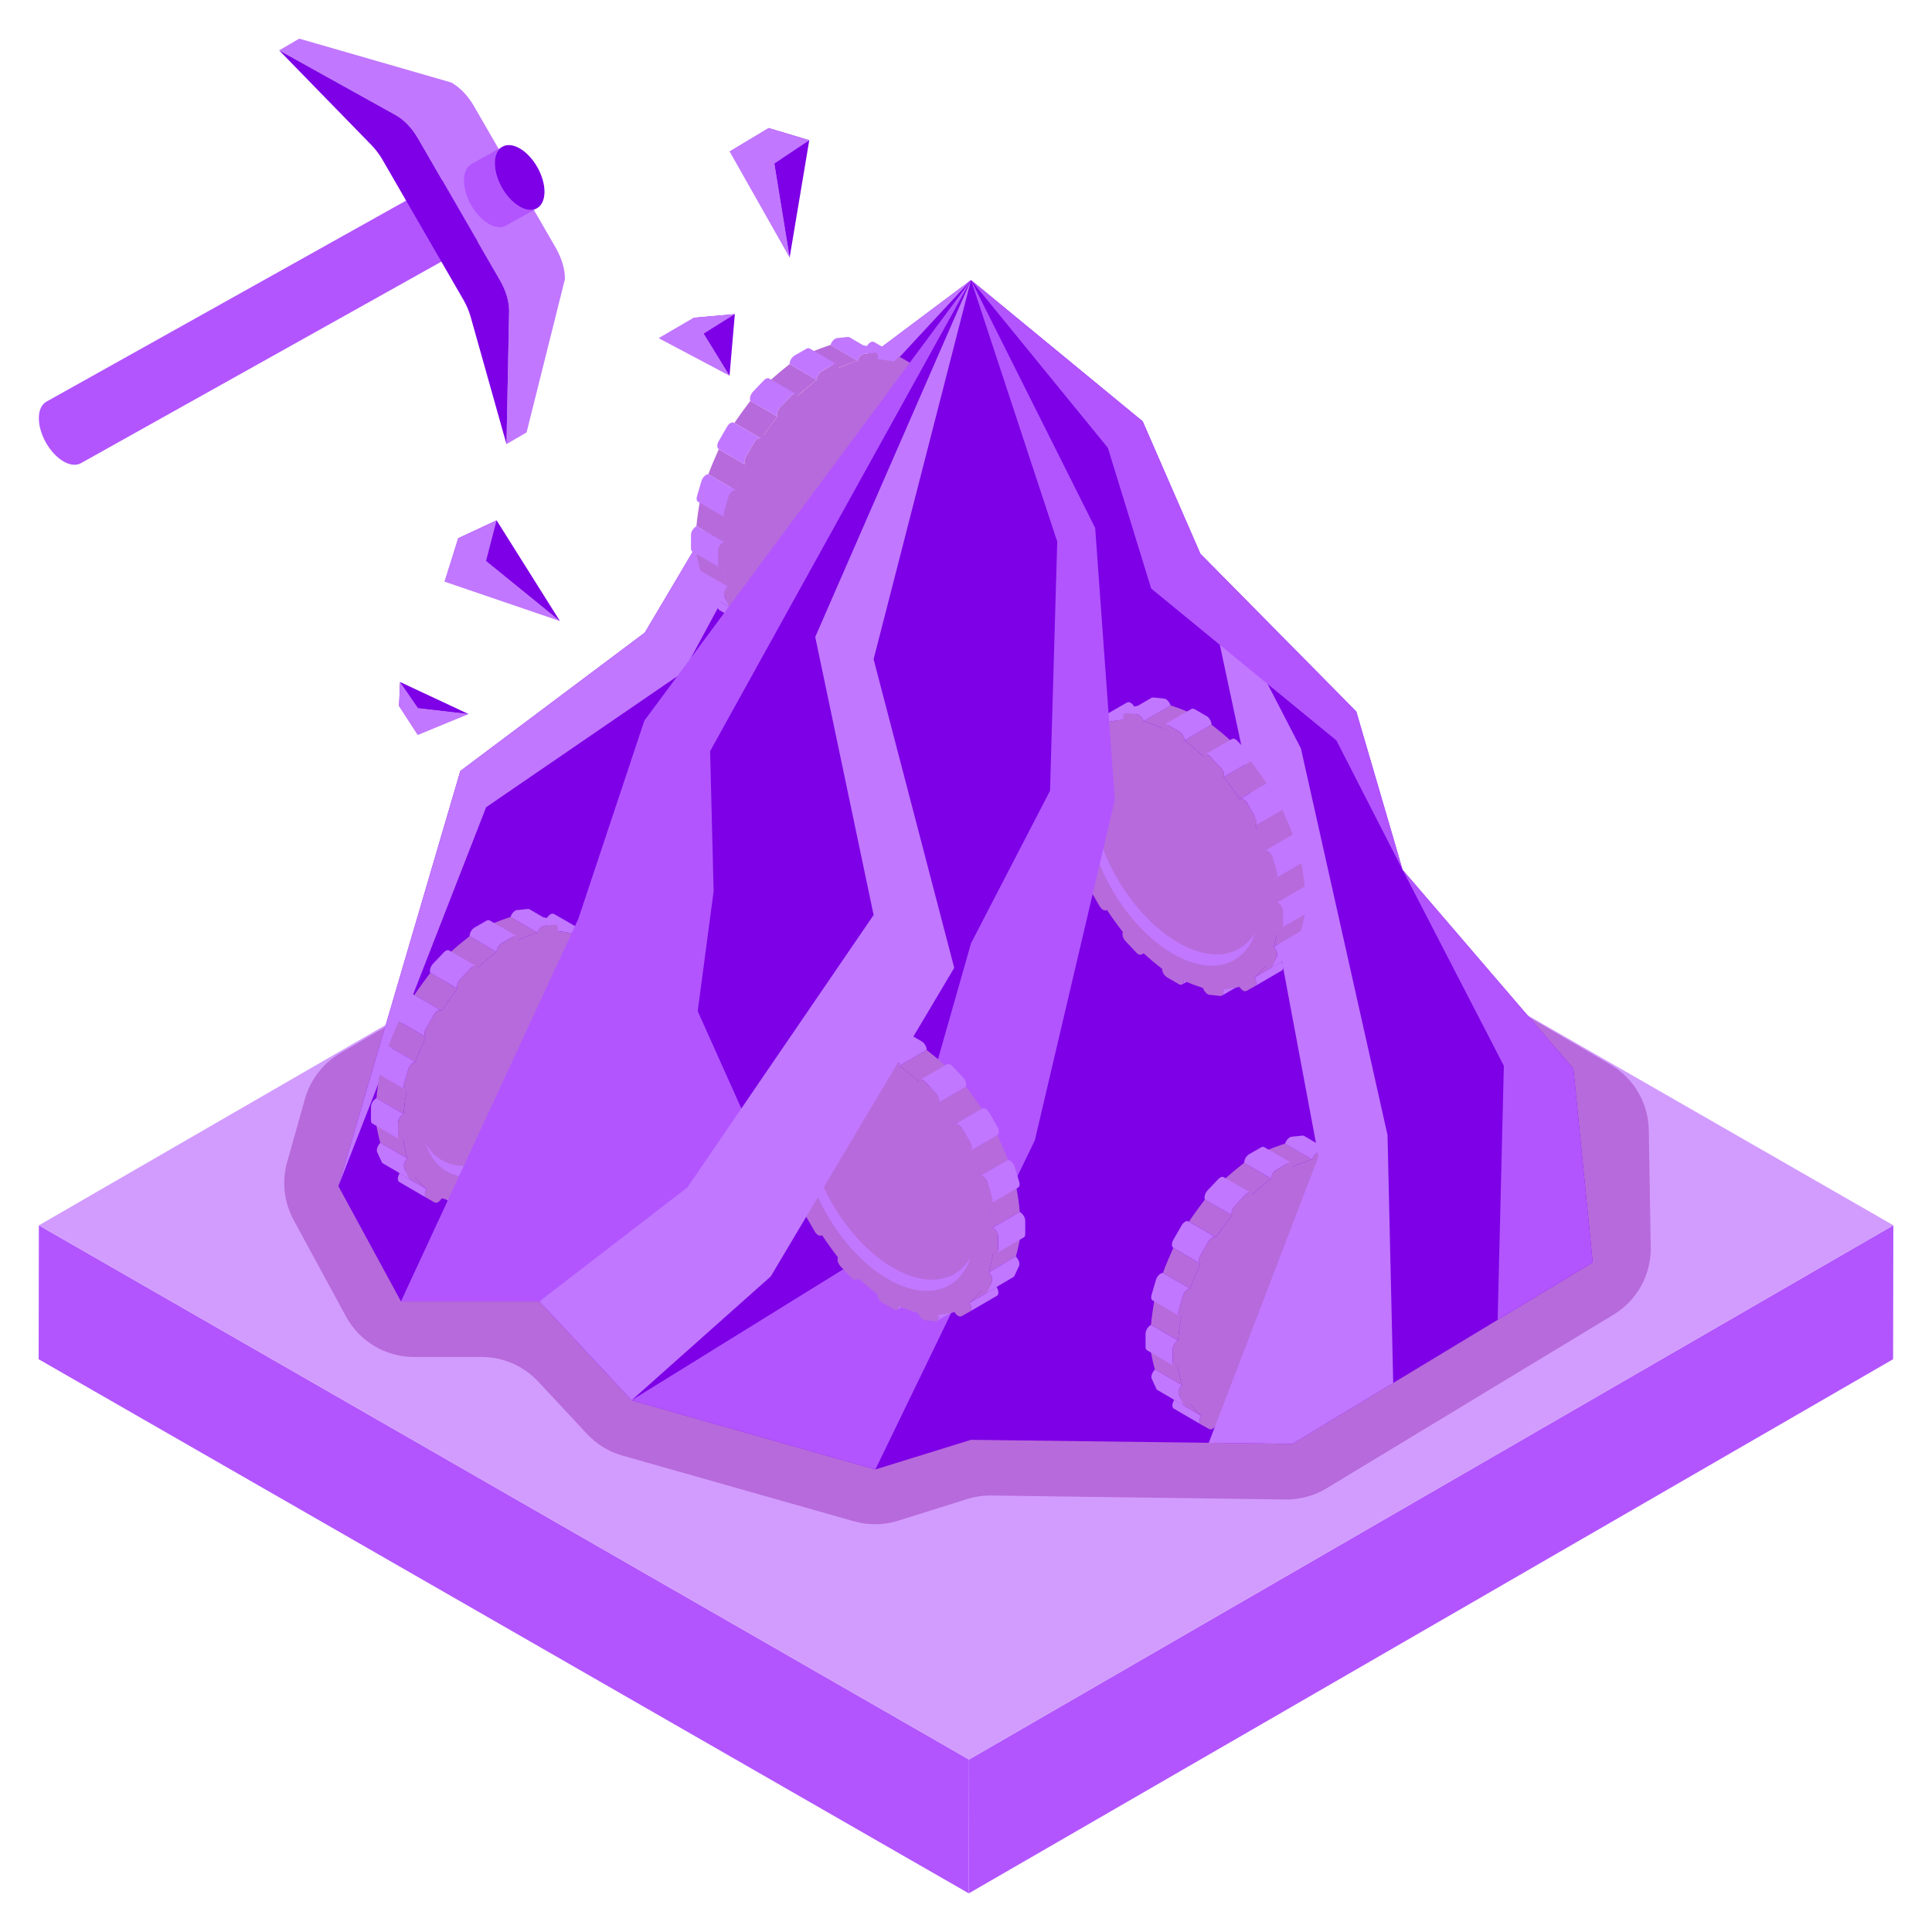 <svg width="45" height="45" viewBox="0 0 45 45" fill="none" xmlns="http://www.w3.org/2000/svg">
<g clip-path="url(#clip0_216_612)">
<path d="M44.1 28.539L44.094 31.659L22.565 44.1L22.57 40.982L44.1 28.539Z" fill="#B255FF"/>
<path d="M22.57 40.982L22.565 44.1L0.9 31.659L0.905 28.54L22.57 40.982Z" fill="#B255FF"/>
<path d="M44.1 28.539L22.57 40.982L0.906 28.54L22.435 16.098L44.1 28.539Z" fill="#D29CFF"/>
<path d="M38.404 26.322C38.399 26.013 38.314 25.71 38.158 25.442C38.001 25.175 37.779 24.953 37.511 24.797L35.293 23.503C35.024 23.346 34.72 23.262 34.409 23.258L11.151 22.952C10.825 22.947 10.505 23.031 10.223 23.195L7.931 24.527C7.527 24.762 7.23 25.145 7.103 25.595L6.688 27.067C6.561 27.518 6.615 28.002 6.838 28.414L8.06 30.666C8.215 30.951 8.444 31.188 8.722 31.354C9.001 31.52 9.319 31.607 9.643 31.607H11.219C11.466 31.607 11.71 31.658 11.937 31.756C12.163 31.855 12.367 31.999 12.535 32.179L13.673 33.4C13.897 33.64 14.182 33.814 14.498 33.904L19.891 35.434C20.229 35.53 20.587 35.526 20.922 35.42L22.526 34.916C22.71 34.859 22.898 34.831 23.09 34.834L29.941 34.926C30.278 34.931 30.61 34.841 30.898 34.666L37.581 30.622C37.851 30.459 38.072 30.228 38.225 29.953C38.377 29.677 38.454 29.367 38.449 29.052L38.404 26.322Z" fill="#B76ADB"/>
<path d="M22.617 6.523L17.705 10.207L15.019 14.735L10.722 17.958L7.882 27.628L9.34 30.313H12.563L14.712 32.615L20.391 34.226L22.616 33.536L30.104 33.63L37.097 29.403L36.647 24.894L32.669 20.26L31.59 16.573L27.958 12.897L26.616 9.815L22.617 6.523Z" fill="#7D00E6"/>
<path d="M27.715 32.697L27.085 32.331C27.167 32.432 27.253 32.527 27.347 32.608L27.977 32.975C27.884 32.894 27.797 32.798 27.715 32.697ZM27.43 31.808L26.799 31.442C26.826 31.602 26.857 31.756 26.9 31.896L27.53 32.262C27.487 32.113 27.454 31.962 27.43 31.808ZM30.564 27.003L29.933 26.636C29.781 26.685 29.631 26.741 29.485 26.805L30.115 27.173C30.268 27.102 30.416 27.051 30.564 27.003ZM27.516 30.663L26.886 30.296C26.853 30.482 26.827 30.669 26.809 30.857L27.439 31.224C27.455 31.038 27.484 30.85 27.516 30.663ZM29.609 27.45L28.979 27.084C28.826 27.205 28.677 27.325 28.535 27.455L29.165 27.822C29.308 27.691 29.456 27.571 29.609 27.45ZM28.695 28.304L28.065 27.938C27.937 28.107 27.81 28.278 27.694 28.453L28.324 28.82C28.441 28.644 28.567 28.474 28.695 28.304ZM27.959 29.432L27.329 29.065C27.244 29.259 27.158 29.452 27.086 29.648L27.717 30.015C27.789 29.82 27.874 29.626 27.959 29.432Z" fill="#B76ADB"/>
<path d="M31.439 27.12C31.423 27.13 31.408 27.142 31.394 27.156L32.026 27.522C32.039 27.508 32.054 27.496 32.071 27.486C32.102 27.468 32.129 27.465 32.152 27.477L31.522 27.111C31.498 27.099 31.47 27.102 31.439 27.12ZM28.084 32.883C28.062 32.957 28.073 33.011 28.105 33.03L28.736 33.395C28.705 33.377 28.691 33.324 28.714 33.249L28.084 32.883ZM27.348 32.608C27.294 32.7 27.296 32.783 27.341 32.81L27.971 33.178C27.926 33.151 27.926 33.066 27.977 32.975L27.348 32.608ZM27.718 30.015L27.087 29.649C27.067 29.649 27.048 29.655 27.032 29.664C26.98 29.698 26.942 29.749 26.925 29.808L26.822 30.159C26.804 30.221 26.815 30.27 26.847 30.289L27.477 30.656C27.445 30.636 27.434 30.586 27.454 30.525L27.555 30.174C27.573 30.116 27.61 30.066 27.661 30.031C27.678 30.021 27.698 30.016 27.718 30.015ZM28.758 28.094L29.009 27.828C29.022 27.813 29.038 27.801 29.055 27.791C29.085 27.774 29.112 27.772 29.136 27.784L28.504 27.419C28.481 27.405 28.454 27.407 28.423 27.426C28.406 27.435 28.391 27.448 28.378 27.462L28.126 27.726C28.069 27.788 28.041 27.884 28.063 27.938L28.696 28.304C28.671 28.249 28.699 28.154 28.759 28.094H28.758ZM30.564 27.004C30.581 26.944 30.619 26.892 30.671 26.859C30.684 26.849 30.7 26.844 30.716 26.843L30.794 26.835L31.028 26.97C31.16 26.977 31.285 27.002 31.412 27.029C31.431 26.993 31.459 26.962 31.494 26.941C31.517 26.928 31.541 26.921 31.56 26.926L31.575 26.933L31.768 27.043L31.138 26.678L30.945 26.567H30.943C30.92 26.555 30.893 26.558 30.862 26.574C30.829 26.597 30.801 26.627 30.781 26.662L30.693 26.644L30.374 26.457C30.362 26.452 30.349 26.45 30.336 26.45L30.084 26.477C30.068 26.478 30.053 26.483 30.039 26.492C29.988 26.526 29.95 26.577 29.931 26.637L30.564 27.004ZM26.901 31.896C26.831 31.971 26.802 32.064 26.827 32.116L26.933 32.347C26.937 32.359 26.946 32.37 26.958 32.376L27.588 32.742C27.578 32.735 27.569 32.725 27.563 32.714L27.459 32.483C27.432 32.431 27.461 32.336 27.531 32.262L26.901 31.896ZM26.682 31.064V31.377C26.682 31.413 26.695 31.44 26.717 31.451L27.347 31.817C27.326 31.804 27.315 31.78 27.312 31.744V31.431C27.315 31.389 27.328 31.348 27.35 31.312C27.372 31.276 27.402 31.246 27.438 31.224L26.809 30.857C26.734 30.902 26.681 30.991 26.682 31.064ZM29.61 27.45C29.612 27.41 29.623 27.371 29.643 27.336C29.663 27.302 29.691 27.272 29.724 27.25L29.998 27.093C30.029 27.075 30.056 27.072 30.079 27.084L29.447 26.719C29.427 26.707 29.399 26.709 29.368 26.727L29.094 26.884C29.06 26.906 29.032 26.935 29.012 26.97C28.991 27.005 28.98 27.044 28.977 27.084L29.61 27.45ZM28.323 28.82L27.691 28.453C27.661 28.435 27.633 28.438 27.604 28.456C27.569 28.477 27.541 28.507 27.521 28.543L27.329 28.878C27.284 28.954 27.285 29.038 27.33 29.065L27.96 29.432C27.915 29.405 27.915 29.321 27.96 29.243L28.151 28.91C28.171 28.874 28.199 28.845 28.234 28.823C28.263 28.805 28.293 28.802 28.324 28.82H28.323Z" fill="#C177FF"/>
<path d="M30.63 31.218C30.895 30.728 31.275 30.051 31.516 29.414C31.332 29.142 31.189 28.845 31.09 28.532C30.862 27.861 31.807 27.555 32.155 28.067C32.179 28.06 32.205 28.059 32.23 28.056C32.222 28.025 32.217 27.988 32.208 27.959C32.279 27.884 32.306 27.79 32.282 27.736L32.176 27.507C32.158 27.466 32.115 27.46 32.07 27.486C32.053 27.495 32.038 27.508 32.025 27.522C31.945 27.423 31.857 27.331 31.761 27.247C31.815 27.154 31.815 27.069 31.768 27.043L31.575 26.933C31.551 26.921 31.524 26.924 31.494 26.941C31.459 26.962 31.431 26.992 31.412 27.028C31.285 26.999 31.156 26.98 31.027 26.969C31.054 26.874 31.027 26.811 30.967 26.817L30.715 26.843C30.699 26.844 30.683 26.85 30.67 26.859C30.619 26.893 30.581 26.944 30.563 27.003C30.411 27.051 30.261 27.108 30.115 27.173C30.115 27.085 30.062 27.056 29.998 27.093L29.725 27.25C29.691 27.272 29.663 27.301 29.642 27.336C29.622 27.371 29.61 27.41 29.608 27.45C29.455 27.572 29.308 27.691 29.166 27.822C29.143 27.771 29.1 27.765 29.054 27.791C29.037 27.801 29.022 27.813 29.009 27.827L28.757 28.093C28.699 28.155 28.67 28.249 28.695 28.304C28.566 28.472 28.442 28.645 28.324 28.821C28.293 28.802 28.264 28.805 28.234 28.823C28.199 28.844 28.171 28.874 28.152 28.91L27.959 29.243C27.914 29.321 27.914 29.405 27.959 29.432C27.875 29.626 27.789 29.819 27.717 30.015C27.698 30.016 27.678 30.022 27.662 30.031C27.61 30.064 27.572 30.115 27.555 30.174L27.453 30.524C27.427 30.607 27.456 30.668 27.516 30.663C27.483 30.849 27.457 31.036 27.439 31.224C27.403 31.245 27.372 31.276 27.35 31.312C27.328 31.348 27.315 31.389 27.312 31.431V31.744C27.313 31.818 27.366 31.846 27.429 31.81C27.458 31.969 27.488 32.123 27.531 32.262C27.461 32.337 27.432 32.431 27.458 32.484L27.562 32.713C27.582 32.754 27.625 32.76 27.671 32.734C27.687 32.724 27.703 32.712 27.715 32.698C27.797 32.8 27.885 32.892 27.978 32.975C27.925 33.065 27.926 33.151 27.97 33.178L28.165 33.286C28.187 33.3 28.217 33.295 28.247 33.278C28.281 33.257 28.309 33.227 28.328 33.192C28.455 33.223 28.584 33.242 28.714 33.25C28.685 33.346 28.714 33.408 28.772 33.404L29.015 33.378C29.658 32.743 30.202 32.015 30.63 31.218Z" fill="#B76ADB"/>
<path d="M29.842 32.438C30.135 32.054 30.398 31.648 30.63 31.218C30.895 30.728 31.275 30.051 31.516 29.414C31.332 29.142 31.189 28.845 31.09 28.532C30.961 28.154 31.208 27.898 31.509 27.834C31.143 27.451 30.543 27.406 29.864 27.797C28.752 28.441 27.854 29.995 27.858 31.271C27.861 32.536 28.747 33.049 29.842 32.438Z" fill="#B76ADB"/>
<path d="M30.301 17.433L27.959 12.897L28.943 17.503L30.71 26.937L28.154 33.606L30.104 33.63L32.451 32.211L32.318 26.436L30.301 17.433Z" fill="#C177FF"/>
<path d="M26.049 20.199L25.419 20.564L25.417 20.563L26.047 20.197L26.049 20.199Z" fill="#C177FF"/>
<path d="M29.482 22.492L30.113 22.125C30.033 22.225 29.945 22.318 29.85 22.403L29.22 22.769C29.314 22.688 29.4 22.593 29.482 22.492ZM29.767 21.603L30.398 21.236C30.375 21.389 30.341 21.541 30.297 21.69L29.668 22.056C29.71 21.907 29.744 21.756 29.767 21.603ZM26.634 16.797L27.265 16.43C27.412 16.479 27.561 16.53 27.713 16.6L27.083 16.967C26.936 16.902 26.787 16.846 26.634 16.797ZM29.682 20.457L30.312 20.09C30.343 20.278 30.373 20.466 30.388 20.651L29.758 21.017C29.74 20.83 29.715 20.643 29.682 20.457ZM27.588 17.244L28.218 16.878C28.372 16.999 28.521 17.119 28.662 17.249L28.032 17.616C27.889 17.486 27.741 17.362 27.588 17.244ZM28.503 18.099L29.133 17.732C29.261 17.902 29.388 18.072 29.504 18.248L28.874 18.614C28.757 18.438 28.631 18.268 28.503 18.098V18.099ZM29.237 19.226L29.868 18.859C29.954 19.054 30.039 19.247 30.111 19.442L29.479 19.809C29.407 19.613 29.323 19.42 29.237 19.226Z" fill="#B76ADB"/>
<path d="M25.518 17.839L24.888 18.206C24.854 18.187 24.826 18.184 24.803 18.197L25.435 17.83C25.457 17.819 25.485 17.822 25.518 17.839ZM25.565 18.994C25.577 18.987 25.59 18.984 25.603 18.987L24.973 19.351C24.96 19.351 24.947 19.354 24.935 19.36L25.565 18.994ZM25.759 16.914C25.774 16.924 25.789 16.936 25.804 16.95L25.172 17.317C25.159 17.303 25.144 17.291 25.127 17.281C25.096 17.263 25.069 17.26 25.046 17.272L25.676 16.905C25.698 16.892 25.728 16.896 25.759 16.914ZM26.623 22.193L27.255 21.826C27.248 21.841 27.237 21.854 27.223 21.864L26.593 22.231C26.606 22.221 26.616 22.208 26.623 22.193ZM29.115 22.678C29.136 22.751 29.125 22.804 29.092 22.825L28.461 23.19C28.493 23.172 28.506 23.118 28.484 23.043L29.115 22.678ZM29.849 22.402C29.903 22.494 29.901 22.578 29.857 22.605L29.227 22.972C29.271 22.945 29.271 22.86 29.22 22.769L29.849 22.402ZM29.479 19.809L30.111 19.443C30.131 19.444 30.149 19.449 30.166 19.459C30.211 19.486 30.254 19.54 30.272 19.602L30.376 19.953C30.394 20.015 30.383 20.064 30.351 20.084L29.721 20.45C29.753 20.43 29.764 20.381 29.744 20.32L29.642 19.968C29.624 19.91 29.587 19.86 29.536 19.825C29.519 19.816 29.499 19.81 29.479 19.809ZM28.44 17.888L28.189 17.623C28.176 17.608 28.16 17.595 28.143 17.585C28.113 17.569 28.086 17.566 28.062 17.578L28.694 17.213C28.716 17.199 28.744 17.201 28.775 17.22C28.791 17.229 28.807 17.241 28.82 17.256L29.072 17.52C29.128 17.582 29.157 17.678 29.135 17.732L28.502 18.099C28.527 18.043 28.499 17.948 28.44 17.888ZM26.634 16.798C26.617 16.738 26.579 16.686 26.526 16.653C26.513 16.643 26.498 16.638 26.482 16.637L26.403 16.63L26.17 16.765C26.041 16.775 25.912 16.794 25.786 16.823C25.766 16.787 25.738 16.756 25.703 16.735C25.68 16.722 25.657 16.715 25.637 16.72L25.623 16.728L25.429 16.837L26.059 16.472L26.253 16.361H26.255C26.277 16.349 26.305 16.352 26.336 16.369C26.364 16.387 26.394 16.416 26.417 16.456L26.505 16.438L26.823 16.252C26.835 16.247 26.848 16.245 26.861 16.245L27.113 16.272C27.127 16.272 27.142 16.277 27.158 16.286C27.203 16.313 27.248 16.369 27.266 16.431L26.634 16.798ZM30.297 21.69C30.367 21.766 30.396 21.858 30.37 21.911L30.265 22.141C30.261 22.153 30.252 22.164 30.24 22.17L29.61 22.537C29.62 22.529 29.629 22.52 29.635 22.508L29.739 22.277C29.766 22.226 29.737 22.13 29.667 22.057L30.297 21.69ZM30.515 20.859V21.172C30.515 21.208 30.503 21.233 30.481 21.245L29.851 21.612C29.872 21.599 29.883 21.574 29.885 21.538V21.225C29.882 21.183 29.868 21.142 29.846 21.106C29.824 21.07 29.794 21.04 29.758 21.018L30.388 20.651C30.463 20.696 30.517 20.785 30.515 20.858V20.859ZM27.573 22.842L28.203 22.476C28.202 22.521 28.189 22.551 28.165 22.563L27.535 22.93C27.559 22.917 27.571 22.888 27.573 22.843V22.842ZM27.588 17.245C27.586 17.205 27.575 17.166 27.555 17.131C27.535 17.096 27.507 17.066 27.473 17.044L27.2 16.887C27.168 16.869 27.141 16.866 27.119 16.878L27.75 16.513C27.771 16.501 27.798 16.503 27.83 16.521L28.103 16.678C28.167 16.715 28.219 16.804 28.219 16.878L27.588 17.245ZM28.875 18.614L29.506 18.248C29.536 18.23 29.565 18.233 29.594 18.25C29.629 18.271 29.657 18.301 29.677 18.337L29.869 18.672C29.914 18.748 29.912 18.833 29.867 18.86L29.237 19.226C29.282 19.199 29.282 19.115 29.237 19.037L29.047 18.704C29.027 18.669 28.998 18.639 28.964 18.618C28.935 18.6 28.906 18.596 28.875 18.614Z" fill="#C177FF"/>
<path d="M27.473 17.044C27.536 17.081 27.59 17.172 27.589 17.244C27.742 17.366 27.89 17.485 28.031 17.616C28.055 17.565 28.098 17.559 28.144 17.586C28.158 17.595 28.173 17.607 28.189 17.622L28.441 17.887C28.498 17.949 28.527 18.044 28.503 18.098C28.631 18.268 28.757 18.438 28.873 18.615C28.904 18.596 28.934 18.599 28.963 18.616C28.995 18.634 29.022 18.664 29.046 18.704L29.238 19.037C29.283 19.115 29.283 19.199 29.238 19.226C29.323 19.42 29.408 19.614 29.48 19.809C29.499 19.81 29.519 19.815 29.536 19.825C29.581 19.852 29.623 19.906 29.642 19.969L29.745 20.318C29.77 20.401 29.741 20.462 29.682 20.457C29.713 20.645 29.742 20.832 29.758 21.018C29.794 21.039 29.825 21.069 29.847 21.105C29.869 21.141 29.883 21.182 29.885 21.225V21.538C29.884 21.612 29.831 21.64 29.768 21.604C29.744 21.756 29.71 21.908 29.667 22.056C29.737 22.131 29.766 22.225 29.739 22.278L29.634 22.507C29.616 22.548 29.573 22.555 29.527 22.528C29.51 22.518 29.495 22.506 29.482 22.492C29.403 22.592 29.315 22.684 29.219 22.769C29.273 22.859 29.272 22.945 29.227 22.972L29.033 23.081C29.009 23.093 28.982 23.09 28.951 23.072C28.917 23.051 28.889 23.021 28.869 22.986C28.743 23.015 28.617 23.037 28.484 23.044C28.513 23.141 28.484 23.203 28.426 23.198L28.173 23.171C28.157 23.17 28.141 23.165 28.128 23.156C28.076 23.123 28.037 23.072 28.021 23.012C27.868 22.963 27.719 22.907 27.572 22.842C27.572 22.929 27.519 22.959 27.455 22.922L27.183 22.765C27.149 22.742 27.121 22.712 27.1 22.678C27.08 22.643 27.068 22.603 27.066 22.563C26.913 22.446 26.766 22.322 26.624 22.193C26.6 22.244 26.557 22.25 26.511 22.223C26.494 22.213 26.479 22.201 26.466 22.187L26.216 21.922C26.157 21.859 26.129 21.765 26.153 21.709C26.024 21.542 25.9 21.371 25.783 21.195C25.751 21.212 25.721 21.208 25.691 21.191C25.657 21.169 25.63 21.139 25.61 21.104L25.418 20.773C25.373 20.694 25.373 20.608 25.418 20.584C25.331 20.392 25.251 20.198 25.177 20.001C25.157 20 25.138 19.994 25.121 19.985C25.069 19.951 25.031 19.9 25.015 19.84L24.91 19.489C24.886 19.409 24.914 19.346 24.973 19.352C24.94 19.166 24.915 18.979 24.897 18.791C24.86 18.769 24.83 18.739 24.808 18.703C24.786 18.667 24.773 18.626 24.77 18.584V18.271C24.77 18.197 24.824 18.168 24.887 18.205C24.911 18.052 24.945 17.902 24.989 17.753C24.918 17.678 24.891 17.584 24.916 17.53L25.022 17.301C25.04 17.26 25.083 17.255 25.127 17.28C25.143 17.289 25.158 17.301 25.172 17.317C25.252 17.217 25.341 17.125 25.437 17.041C25.383 16.948 25.383 16.864 25.43 16.838L25.623 16.727C25.646 16.715 25.673 16.718 25.704 16.735C25.738 16.756 25.767 16.786 25.786 16.822C25.912 16.796 26.038 16.771 26.171 16.763C26.144 16.668 26.171 16.605 26.23 16.611L26.483 16.637C26.499 16.638 26.514 16.644 26.527 16.653C26.573 16.68 26.617 16.735 26.635 16.797C26.782 16.845 26.931 16.898 27.083 16.967C27.083 16.88 27.135 16.85 27.2 16.887L27.473 17.044Z" fill="#B76ADB"/>
<path d="M29.34 21.066C29.336 22.344 28.433 22.858 27.321 22.217C26.21 21.576 25.312 20.019 25.315 18.743C25.319 17.466 26.222 16.952 27.334 17.593C28.445 18.235 29.344 19.788 29.34 21.066Z" fill="#B76ADB"/>
<path d="M27.44 21.954C26.329 21.314 25.43 19.757 25.434 18.481C25.434 18.238 25.468 18.023 25.529 17.839C25.394 18.071 25.316 18.373 25.315 18.742C25.312 20.019 26.21 21.576 27.321 22.216C28.221 22.737 28.985 22.497 29.245 21.709C28.913 22.28 28.229 22.411 27.44 21.954Z" fill="#C177FF"/>
<path d="M22.617 6.523L25.509 12.298L25.966 18.629L24.103 26.562L20.39 34.226L14.711 32.615L20.628 28.953L22.617 21.97L24.457 18.418L24.625 12.616L22.617 6.523Z" fill="#B255FF"/>
<path d="M15.912 15.658L18.378 11.093L22.617 6.523L17.705 10.208L15.019 14.735L10.722 17.959L7.882 27.627L11.323 18.802L15.912 15.658Z" fill="#C177FF"/>
<path d="M19.418 27.775L18.788 28.141L18.787 28.139L19.417 27.773L19.418 27.775Z" fill="#C177FF"/>
<path d="M22.846 30.069L23.477 29.702C23.397 29.801 23.31 29.894 23.215 29.979L22.584 30.345C22.677 30.264 22.764 30.17 22.846 30.069ZM23.132 29.18L23.762 28.813C23.738 28.966 23.704 29.118 23.661 29.267L23.031 29.633C23.074 29.484 23.108 29.333 23.132 29.18ZM19.998 24.374L20.628 24.007C20.776 24.055 20.925 24.106 21.077 24.177L20.447 24.543C20.301 24.479 20.151 24.422 19.998 24.374ZM23.045 28.033L23.676 27.667C23.708 27.855 23.737 28.042 23.753 28.227L23.122 28.594C23.104 28.406 23.078 28.219 23.045 28.033ZM20.952 24.821L21.583 24.455C21.736 24.575 21.884 24.695 22.026 24.825L21.396 25.192C21.253 25.063 21.104 24.939 20.952 24.821ZM21.866 25.675L22.497 25.308C22.625 25.478 22.752 25.648 22.868 25.824L22.237 26.191C22.12 26.014 21.994 25.844 21.866 25.675ZM22.602 26.802L23.232 26.436C23.317 26.63 23.403 26.823 23.475 27.019L22.844 27.385C22.769 27.189 22.688 26.994 22.602 26.802Z" fill="#B76ADB"/>
<path d="M18.882 25.416L18.252 25.782C18.218 25.763 18.19 25.76 18.168 25.773L18.799 25.407C18.822 25.396 18.85 25.399 18.882 25.416ZM18.93 26.57C18.941 26.563 18.954 26.56 18.968 26.563L18.338 26.928C18.325 26.928 18.312 26.931 18.3 26.937L18.93 26.57ZM19.123 24.491C19.138 24.5 19.153 24.512 19.168 24.527L18.536 24.893C18.523 24.879 18.507 24.867 18.491 24.857C18.46 24.839 18.433 24.836 18.41 24.848L19.041 24.482C19.062 24.469 19.093 24.473 19.123 24.491ZM19.987 29.769L20.619 29.403C20.612 29.418 20.601 29.431 20.587 29.44L19.957 29.807C19.97 29.798 19.981 29.785 19.987 29.769ZM22.479 30.255C22.5 30.328 22.489 30.381 22.457 30.401L21.825 30.767C21.858 30.749 21.87 30.695 21.849 30.62L22.479 30.255ZM23.214 29.979C23.268 30.07 23.266 30.155 23.221 30.181L22.591 30.548C22.636 30.521 22.636 30.437 22.584 30.345L23.214 29.979ZM22.843 27.386L23.475 27.019C23.494 27.02 23.514 27.025 23.531 27.035C23.576 27.062 23.618 27.116 23.636 27.179L23.74 27.529C23.758 27.592 23.747 27.64 23.715 27.66L23.085 28.027C23.117 28.007 23.128 27.957 23.108 27.896L23.006 27.545C22.988 27.487 22.951 27.437 22.901 27.402C22.883 27.392 22.863 27.387 22.843 27.386ZM21.803 25.464L21.553 25.2C21.54 25.185 21.524 25.172 21.506 25.162C21.477 25.145 21.45 25.143 21.425 25.155L22.057 24.791C22.08 24.777 22.107 24.779 22.138 24.798C22.155 24.807 22.17 24.82 22.183 24.834L22.435 25.098C22.493 25.159 22.521 25.256 22.498 25.309L21.866 25.676C21.892 25.62 21.863 25.526 21.803 25.465V25.464ZM19.998 24.374C19.981 24.314 19.943 24.263 19.89 24.23C19.877 24.22 19.861 24.214 19.845 24.213L19.767 24.206L19.535 24.341C19.405 24.351 19.276 24.37 19.149 24.399C19.13 24.363 19.102 24.333 19.067 24.312C19.044 24.298 19.021 24.293 19.001 24.297L18.987 24.305L18.794 24.413L19.424 24.048L19.616 23.937H19.618C19.641 23.925 19.668 23.928 19.699 23.945C19.733 23.968 19.761 23.998 19.781 24.033L19.869 24.015L20.188 23.828C20.2 23.823 20.212 23.821 20.225 23.821L20.477 23.848C20.492 23.848 20.507 23.853 20.522 23.863C20.567 23.89 20.612 23.945 20.63 24.007L19.998 24.374ZM23.661 29.266C23.731 29.342 23.76 29.435 23.735 29.487L23.629 29.718C23.624 29.73 23.615 29.74 23.604 29.746L22.974 30.113C22.984 30.105 22.992 30.096 22.999 30.084L23.103 29.854C23.13 29.802 23.101 29.707 23.031 29.634L23.661 29.266ZM23.88 28.435V28.748C23.88 28.784 23.867 28.811 23.846 28.821L23.216 29.188C23.236 29.175 23.247 29.15 23.25 29.114V28.801C23.246 28.759 23.233 28.718 23.211 28.682C23.189 28.646 23.159 28.616 23.123 28.594L23.753 28.227C23.828 28.272 23.882 28.362 23.879 28.434L23.88 28.435ZM20.938 30.419L21.568 30.052C21.567 30.098 21.554 30.127 21.53 30.14L20.9 30.506C20.923 30.494 20.936 30.465 20.938 30.419ZM20.952 24.822C20.95 24.782 20.939 24.743 20.919 24.708C20.899 24.673 20.871 24.643 20.837 24.621L20.563 24.464C20.532 24.447 20.505 24.444 20.482 24.455L21.115 24.09C21.135 24.077 21.162 24.079 21.193 24.097L21.467 24.254C21.532 24.292 21.584 24.381 21.584 24.455L20.952 24.822ZM22.239 26.19L22.87 25.824C22.9 25.807 22.929 25.808 22.958 25.827C22.993 25.848 23.021 25.878 23.04 25.913L23.234 26.248C23.279 26.325 23.277 26.409 23.232 26.436L22.602 26.803C22.647 26.776 22.647 26.691 22.602 26.613L22.41 26.28C22.391 26.245 22.363 26.215 22.328 26.194C22.315 26.184 22.3 26.179 22.284 26.179C22.268 26.178 22.252 26.183 22.238 26.191L22.239 26.19Z" fill="#C177FF"/>
<path d="M20.836 24.621C20.901 24.657 20.953 24.748 20.953 24.821C21.106 24.942 21.254 25.062 21.396 25.192C21.418 25.142 21.462 25.136 21.507 25.162C21.523 25.171 21.538 25.183 21.552 25.198L21.804 25.464C21.863 25.525 21.891 25.62 21.867 25.675C21.994 25.844 22.121 26.014 22.237 26.191C22.268 26.173 22.298 26.176 22.327 26.194C22.357 26.211 22.387 26.24 22.41 26.28L22.603 26.613C22.647 26.692 22.647 26.776 22.602 26.802C22.687 26.996 22.773 27.191 22.844 27.385C22.864 27.386 22.883 27.392 22.9 27.402C22.945 27.427 22.987 27.483 23.006 27.544L23.109 27.895C23.134 27.977 23.105 28.039 23.046 28.033C23.077 28.221 23.107 28.409 23.122 28.594C23.159 28.615 23.189 28.645 23.212 28.681C23.234 28.718 23.247 28.759 23.25 28.801L23.249 29.114C23.249 29.188 23.195 29.217 23.132 29.18C23.108 29.333 23.074 29.485 23.031 29.633C23.1 29.707 23.129 29.802 23.103 29.854L22.999 30.084C22.98 30.125 22.937 30.131 22.891 30.105C22.874 30.095 22.859 30.083 22.847 30.069C22.767 30.168 22.679 30.261 22.584 30.345C22.636 30.435 22.636 30.522 22.591 30.549L22.398 30.657C22.373 30.669 22.346 30.666 22.315 30.649C22.281 30.628 22.253 30.598 22.234 30.562C22.108 30.592 21.982 30.614 21.849 30.621C21.876 30.717 21.849 30.779 21.789 30.774L21.537 30.748C21.521 30.747 21.505 30.742 21.492 30.732C21.44 30.699 21.401 30.648 21.384 30.588C21.232 30.54 21.083 30.483 20.937 30.419C20.937 30.505 20.884 30.536 20.82 30.498L20.547 30.341C20.513 30.319 20.485 30.289 20.465 30.254C20.445 30.219 20.433 30.18 20.43 30.14C20.278 30.022 20.13 29.899 19.987 29.769C19.965 29.82 19.922 29.826 19.876 29.8C19.859 29.79 19.844 29.778 19.831 29.764L19.58 29.498C19.52 29.435 19.493 29.341 19.517 29.286C19.388 29.119 19.265 28.947 19.148 28.771C19.115 28.789 19.085 28.785 19.056 28.767C19.022 28.746 18.994 28.716 18.975 28.681L18.782 28.348C18.737 28.27 18.737 28.184 18.782 28.159C18.695 27.968 18.615 27.773 18.54 27.577C18.52 27.576 18.501 27.57 18.484 27.561C18.433 27.527 18.395 27.476 18.378 27.417L18.274 27.066C18.25 26.985 18.278 26.923 18.337 26.929C18.304 26.743 18.279 26.555 18.261 26.367C18.225 26.346 18.194 26.316 18.172 26.28C18.149 26.244 18.136 26.203 18.133 26.161L18.134 25.847C18.134 25.774 18.188 25.745 18.251 25.782C18.275 25.629 18.309 25.478 18.353 25.329C18.283 25.255 18.256 25.161 18.28 25.106L18.385 24.877C18.403 24.836 18.447 24.831 18.491 24.857C18.507 24.866 18.522 24.878 18.537 24.893C18.616 24.794 18.705 24.701 18.8 24.617C18.746 24.524 18.747 24.44 18.793 24.414L18.986 24.303C19.009 24.29 19.039 24.294 19.067 24.312C19.102 24.333 19.131 24.363 19.15 24.398C19.276 24.372 19.402 24.348 19.535 24.34C19.508 24.244 19.535 24.181 19.595 24.187L19.847 24.214C19.863 24.215 19.878 24.22 19.892 24.229C19.943 24.264 19.98 24.315 19.998 24.374C20.15 24.422 20.3 24.479 20.446 24.543C20.446 24.456 20.499 24.426 20.563 24.463L20.836 24.621Z" fill="#B76ADB"/>
<path d="M22.703 28.642C22.7 29.921 21.796 30.435 20.685 29.793C19.574 29.152 18.676 27.595 18.68 26.319C18.682 25.043 19.587 24.528 20.697 25.169C21.809 25.811 22.706 27.366 22.703 28.642Z" fill="#B76ADB"/>
<path d="M20.804 29.531C19.693 28.89 18.795 27.333 18.797 26.057C18.795 25.839 18.827 25.623 18.893 25.415C18.758 25.647 18.68 25.951 18.68 26.32C18.676 27.595 19.574 29.152 20.685 29.793C21.585 30.313 22.348 30.073 22.608 29.286C22.277 29.857 21.594 29.987 20.804 29.531Z" fill="#C177FF"/>
<path d="M9.674 27.419L9.044 27.052C9.126 27.154 9.213 27.247 9.306 27.329L9.937 27.695C9.842 27.614 9.757 27.52 9.674 27.419ZM9.389 26.53L8.759 26.163C8.786 26.324 8.816 26.477 8.859 26.617L9.49 26.983C9.446 26.834 9.413 26.683 9.389 26.53ZM12.523 21.724L11.893 21.357C11.74 21.406 11.59 21.462 11.444 21.527L12.073 21.893C12.226 21.824 12.375 21.772 12.523 21.724ZM9.475 25.384L8.844 25.017C8.811 25.203 8.786 25.39 8.768 25.578L9.399 25.945C9.414 25.759 9.444 25.571 9.475 25.384ZM11.568 22.171L10.938 21.805C10.786 21.923 10.638 22.047 10.495 22.176L11.125 22.543C11.268 22.414 11.416 22.29 11.568 22.171ZM10.654 23.025L10.023 22.659C9.895 22.828 9.769 22.999 9.652 23.174L10.283 23.542C10.401 23.366 10.525 23.194 10.654 23.025ZM9.919 24.153L9.289 23.787C9.203 23.98 9.118 24.174 9.046 24.37L9.676 24.736C9.748 24.541 9.833 24.347 9.919 24.153Z" fill="#B76ADB"/>
<path d="M13.639 22.766L14.27 23.132C14.301 23.113 14.332 23.111 14.353 23.123L13.721 22.757C13.699 22.745 13.672 22.748 13.639 22.766ZM13.591 23.919C13.58 23.913 13.566 23.91 13.553 23.912L14.183 24.278C14.197 24.277 14.21 24.28 14.221 24.287L13.591 23.919ZM13.397 21.84C13.381 21.851 13.366 21.863 13.352 21.877L13.984 22.243C13.997 22.229 14.012 22.216 14.029 22.207C14.061 22.189 14.088 22.186 14.11 22.198L13.48 21.831C13.459 21.819 13.428 21.823 13.397 21.84ZM12.533 27.12L11.902 26.753C11.911 26.771 11.921 26.783 11.934 26.791L12.564 27.157C12.551 27.148 12.54 27.135 12.533 27.12ZM10.042 27.604C10.021 27.678 10.031 27.731 10.064 27.751L10.696 28.116C10.663 28.098 10.651 28.044 10.672 27.97L10.042 27.604ZM9.307 27.329C9.253 27.42 9.255 27.504 9.3 27.531L9.93 27.898C9.885 27.87 9.885 27.787 9.937 27.696L9.307 27.329ZM9.678 24.736L9.046 24.369C9.026 24.369 9.007 24.375 8.99 24.385C8.939 24.418 8.901 24.47 8.885 24.529L8.78 24.88C8.762 24.942 8.773 24.99 8.806 25.009L9.436 25.377C9.403 25.357 9.392 25.306 9.412 25.246L9.515 24.895C9.533 24.837 9.57 24.786 9.62 24.751C9.638 24.741 9.658 24.736 9.678 24.736ZM10.717 22.814L10.967 22.549C10.981 22.534 10.997 22.521 11.014 22.512C11.044 22.495 11.071 22.493 11.095 22.505L10.463 22.139C10.441 22.125 10.414 22.128 10.382 22.146C10.365 22.156 10.35 22.168 10.337 22.183L10.085 22.447C10.028 22.508 9.999 22.605 10.022 22.659L10.654 23.025C10.629 22.97 10.658 22.875 10.717 22.814ZM12.523 21.724C12.539 21.664 12.578 21.613 12.631 21.579C12.644 21.57 12.659 21.565 12.675 21.563L12.753 21.556L12.986 21.69C13.118 21.697 13.243 21.723 13.37 21.749C13.39 21.713 13.418 21.683 13.453 21.661C13.477 21.649 13.5 21.642 13.52 21.647C13.525 21.648 13.529 21.651 13.533 21.654L13.727 21.763L13.097 21.399L12.904 21.288H12.902C12.88 21.276 12.853 21.278 12.821 21.294C12.788 21.317 12.76 21.347 12.739 21.382L12.651 21.364L12.333 21.178C12.321 21.173 12.308 21.171 12.295 21.171L12.043 21.198C12.027 21.199 12.011 21.204 11.998 21.212C11.947 21.247 11.909 21.298 11.891 21.357L12.523 21.724ZM8.86 26.617C8.789 26.692 8.761 26.785 8.786 26.836L8.892 27.068C8.896 27.08 8.905 27.09 8.916 27.096L9.546 27.463C9.536 27.455 9.528 27.445 9.522 27.434L9.418 27.204C9.391 27.151 9.419 27.057 9.49 26.983L8.86 26.617ZM8.641 25.785V26.098C8.641 26.134 8.653 26.16 8.675 26.171L9.305 26.538C9.285 26.525 9.273 26.501 9.271 26.465V26.151C9.271 26.078 9.323 25.989 9.398 25.945L8.768 25.577C8.693 25.622 8.639 25.711 8.642 25.784L8.641 25.785ZM11.583 27.769L10.953 27.402C10.954 27.448 10.966 27.477 10.991 27.49L11.621 27.857C11.597 27.844 11.585 27.814 11.583 27.769ZM11.569 22.172C11.57 22.132 11.582 22.092 11.601 22.058C11.621 22.023 11.649 21.993 11.683 21.971L11.957 21.814C11.988 21.796 12.015 21.793 12.038 21.805L11.406 21.439C11.385 21.427 11.359 21.43 11.327 21.446L11.054 21.604C11.02 21.625 10.991 21.655 10.971 21.69C10.95 21.725 10.939 21.764 10.937 21.805L11.569 22.172ZM10.283 23.541L9.651 23.173C9.62 23.155 9.591 23.159 9.562 23.177C9.528 23.198 9.5 23.228 9.481 23.263L9.287 23.597C9.242 23.675 9.244 23.759 9.289 23.786L9.919 24.153C9.874 24.126 9.874 24.042 9.919 23.963L10.111 23.63C10.13 23.595 10.158 23.565 10.193 23.544C10.221 23.526 10.252 23.523 10.283 23.541Z" fill="#C177FF"/>
<path d="M11.684 21.971C11.65 21.993 11.623 22.023 11.602 22.057C11.582 22.092 11.57 22.131 11.568 22.171C11.416 22.289 11.268 22.413 11.125 22.542C11.102 22.492 11.059 22.486 11.013 22.512C10.997 22.521 10.981 22.534 10.968 22.548L10.716 22.814C10.658 22.875 10.63 22.97 10.653 23.025C10.527 23.194 10.4 23.365 10.284 23.541C10.253 23.523 10.222 23.526 10.194 23.543C10.159 23.565 10.13 23.595 10.111 23.631L9.918 23.963C9.874 24.042 9.874 24.125 9.919 24.152C9.834 24.347 9.748 24.54 9.676 24.736C9.657 24.737 9.638 24.742 9.621 24.752C9.569 24.785 9.532 24.836 9.515 24.895L9.411 25.245C9.387 25.328 9.416 25.389 9.474 25.384C9.442 25.57 9.417 25.757 9.399 25.944C9.362 25.966 9.332 25.996 9.309 26.032C9.287 26.068 9.274 26.109 9.271 26.151L9.272 26.465C9.272 26.538 9.325 26.566 9.389 26.529C9.417 26.69 9.447 26.843 9.49 26.983C9.42 27.058 9.392 27.151 9.418 27.203L9.522 27.434C9.541 27.474 9.584 27.481 9.63 27.455C9.647 27.445 9.662 27.433 9.674 27.419C9.756 27.521 9.843 27.613 9.937 27.695C9.885 27.786 9.885 27.871 9.93 27.898L10.123 28.007C10.146 28.021 10.176 28.016 10.206 27.999C10.24 27.977 10.268 27.947 10.287 27.912C10.413 27.942 10.539 27.964 10.672 27.97C10.644 28.067 10.672 28.129 10.732 28.124L10.984 28.097C11 28.096 11.015 28.092 11.029 28.083C11.081 28.05 11.12 27.998 11.137 27.939C11.283 27.89 11.431 27.839 11.584 27.769C11.584 27.855 11.637 27.886 11.701 27.849L11.974 27.691C12.008 27.669 12.036 27.639 12.056 27.604C12.076 27.569 12.088 27.53 12.091 27.49C12.243 27.372 12.391 27.249 12.534 27.12C12.556 27.169 12.599 27.176 12.645 27.149C12.662 27.14 12.677 27.128 12.69 27.113L12.941 26.849C13.001 26.786 13.028 26.691 13.004 26.636C13.132 26.467 13.258 26.299 13.373 26.122C13.387 26.129 13.404 26.133 13.42 26.132C13.436 26.131 13.451 26.126 13.465 26.117C13.499 26.096 13.527 26.066 13.546 26.031L13.739 25.699C13.784 25.62 13.784 25.535 13.739 25.51C13.825 25.315 13.91 25.123 13.981 24.927C14 24.926 14.019 24.92 14.037 24.91C14.088 24.877 14.126 24.826 14.143 24.766L14.247 24.415C14.271 24.334 14.243 24.273 14.184 24.279C14.217 24.093 14.242 23.906 14.26 23.718C14.296 23.696 14.327 23.666 14.349 23.63C14.371 23.594 14.385 23.553 14.387 23.511L14.387 23.198C14.387 23.124 14.333 23.095 14.27 23.132C14.245 22.979 14.211 22.828 14.167 22.679C14.238 22.605 14.266 22.511 14.241 22.457L14.136 22.227C14.117 22.187 14.074 22.181 14.029 22.207C14.012 22.216 13.997 22.228 13.984 22.243C13.904 22.144 13.816 22.052 13.721 21.967C13.774 21.875 13.774 21.79 13.728 21.764L13.534 21.654C13.512 21.641 13.482 21.645 13.453 21.661C13.419 21.683 13.39 21.713 13.37 21.749C13.244 21.72 13.116 21.7 12.986 21.69C13.013 21.594 12.986 21.532 12.926 21.538L12.674 21.564C12.658 21.565 12.642 21.57 12.629 21.579C12.577 21.613 12.539 21.664 12.523 21.723C12.37 21.772 12.221 21.828 12.075 21.893C12.075 21.806 12.021 21.776 11.957 21.813L11.684 21.971Z" fill="#B76ADB"/>
<path d="M9.817 25.992C9.821 27.27 10.725 27.785 11.835 27.142C12.947 26.502 13.845 24.945 13.842 23.668C13.838 22.393 12.934 21.877 11.823 22.518C10.712 23.161 9.814 24.716 9.816 25.992H9.817Z" fill="#B76ADB"/>
<path d="M11.716 26.88C12.828 26.239 13.726 24.683 13.723 23.406C13.725 23.189 13.693 22.972 13.628 22.765C13.763 22.998 13.84 23.3 13.841 23.669C13.845 24.945 12.947 26.501 11.835 27.143C10.935 27.662 10.173 27.423 9.913 26.636C10.244 27.206 10.927 27.337 11.716 26.88Z" fill="#C177FF"/>
<path d="M17.127 14.096L16.497 13.729C16.579 13.83 16.665 13.925 16.76 14.006L17.39 14.372C17.297 14.29 17.209 14.198 17.127 14.096ZM16.842 13.207L16.212 12.84C16.239 13 16.269 13.154 16.312 13.294L16.942 13.66C16.899 13.511 16.866 13.36 16.842 13.207ZM19.976 8.4L19.346 8.034C19.193 8.083 19.043 8.139 18.896 8.203L19.527 8.571C19.679 8.5 19.828 8.449 19.976 8.4ZM16.928 12.06L16.298 11.694C16.265 11.88 16.239 12.067 16.221 12.255L16.852 12.621C16.867 12.436 16.897 12.248 16.928 12.061V12.06ZM19.021 8.848L18.391 8.481C18.239 8.6 18.091 8.724 17.948 8.853L18.578 9.219C18.72 9.089 18.869 8.969 19.021 8.848ZM18.107 9.702L17.477 9.336C17.348 9.504 17.224 9.676 17.105 9.851L17.736 10.219C17.853 10.042 17.979 9.872 18.107 9.702ZM17.372 10.83L16.742 10.463C16.656 10.657 16.571 10.85 16.499 11.046L17.13 11.413C17.202 11.217 17.285 11.024 17.372 10.83Z" fill="#B76ADB"/>
<path d="M21.24 8.687L20.933 8.509C20.912 8.496 20.881 8.5 20.85 8.518C20.834 8.528 20.819 8.54 20.805 8.554L21.178 8.77L21.24 8.687ZM16.76 14.006C16.706 14.098 16.708 14.181 16.753 14.209L17.383 14.576C17.338 14.549 17.338 14.464 17.39 14.373L16.76 14.006ZM17.131 11.413L16.499 11.046C16.479 11.046 16.46 11.052 16.443 11.062C16.392 11.096 16.354 11.147 16.338 11.206L16.234 11.557C16.216 11.619 16.227 11.667 16.259 11.687L16.889 12.054C16.857 12.034 16.846 11.984 16.865 11.923L16.968 11.572C16.986 11.514 17.023 11.464 17.073 11.429C17.091 11.419 17.11 11.414 17.131 11.413ZM18.17 9.492L18.42 9.226C18.434 9.211 18.45 9.199 18.467 9.189C18.497 9.172 18.524 9.17 18.548 9.182L17.916 8.817C17.893 8.803 17.866 8.805 17.835 8.824C17.819 8.833 17.803 8.845 17.79 8.86L17.538 9.124C17.481 9.186 17.453 9.282 17.475 9.336L18.107 9.702C18.083 9.647 18.111 9.552 18.17 9.492ZM19.976 8.402C19.992 8.342 20.031 8.29 20.084 8.257C20.097 8.247 20.112 8.242 20.128 8.241L20.207 8.233L20.439 8.367C20.571 8.375 20.696 8.4 20.824 8.427C20.843 8.391 20.872 8.36 20.906 8.339C20.93 8.326 20.953 8.319 20.973 8.324L20.987 8.331L21.18 8.44L20.55 8.076L20.357 7.965H20.355C20.332 7.953 20.305 7.956 20.274 7.972C20.241 7.995 20.213 8.025 20.192 8.06L20.104 8.042L19.786 7.855C19.774 7.85 19.761 7.848 19.749 7.848L19.497 7.875C19.481 7.876 19.465 7.881 19.452 7.89C19.4 7.924 19.362 7.975 19.344 8.034L19.976 8.402ZM16.312 13.293C16.243 13.369 16.213 13.462 16.24 13.514L16.345 13.745C16.349 13.757 16.358 13.768 16.37 13.774L17 14.14C16.99 14.132 16.981 14.123 16.975 14.111L16.87 13.881C16.843 13.829 16.872 13.734 16.942 13.66L16.312 13.293ZM16.094 12.462V12.775C16.094 12.811 16.106 12.838 16.128 12.849L16.758 13.215C16.738 13.202 16.726 13.178 16.724 13.142V12.829C16.727 12.787 16.74 12.745 16.762 12.71C16.784 12.673 16.815 12.643 16.852 12.622L16.222 12.255C16.146 12.3 16.092 12.389 16.094 12.462ZM19.021 8.849C19.023 8.809 19.035 8.77 19.055 8.735C19.075 8.7 19.103 8.67 19.137 8.648L19.41 8.491C19.442 8.473 19.468 8.47 19.491 8.482L18.859 8.117C18.84 8.105 18.811 8.106 18.78 8.124L18.507 8.281C18.473 8.303 18.444 8.332 18.424 8.367C18.403 8.402 18.392 8.441 18.39 8.482L19.021 8.849ZM17.735 10.218L17.104 9.851C17.074 9.834 17.044 9.835 17.015 9.854C16.981 9.875 16.953 9.905 16.933 9.941L16.74 10.275C16.695 10.352 16.698 10.436 16.742 10.463L17.372 10.83C17.327 10.803 17.327 10.719 17.372 10.641L17.564 10.308C17.583 10.273 17.611 10.243 17.645 10.222C17.674 10.202 17.704 10.201 17.735 10.218Z" fill="#C177FF"/>
<path d="M17.39 14.373C17.338 14.463 17.338 14.549 17.383 14.576L17.576 14.684C17.6 14.697 17.628 14.694 17.659 14.676C17.673 14.668 17.686 14.658 17.697 14.646C18.12 13.771 18.458 12.852 18.959 12.02C19.346 11.187 19.823 10.401 20.382 9.672C20.525 9.488 20.685 9.347 20.853 9.245C20.973 9.059 21.096 8.876 21.231 8.699C21.212 8.681 21.193 8.663 21.174 8.645C21.227 8.552 21.227 8.467 21.181 8.441L20.987 8.331C20.965 8.318 20.935 8.322 20.906 8.339C20.871 8.36 20.843 8.39 20.823 8.426C20.697 8.397 20.568 8.378 20.439 8.367C20.466 8.272 20.439 8.209 20.379 8.215L20.127 8.241C20.111 8.242 20.095 8.248 20.082 8.257C20.03 8.29 19.992 8.341 19.976 8.401C19.823 8.449 19.674 8.506 19.527 8.571C19.527 8.483 19.474 8.454 19.41 8.49L19.138 8.648C19.104 8.67 19.076 8.7 19.056 8.734C19.035 8.769 19.023 8.808 19.021 8.848C18.869 8.967 18.721 9.091 18.578 9.22C18.555 9.169 18.512 9.163 18.466 9.189C18.449 9.199 18.434 9.211 18.421 9.225L18.169 9.491C18.111 9.553 18.083 9.647 18.106 9.702C17.979 9.872 17.852 10.042 17.737 10.219C17.706 10.2 17.676 10.203 17.646 10.22C17.612 10.242 17.583 10.272 17.564 10.308L17.372 10.641C17.327 10.719 17.327 10.803 17.372 10.83C17.286 11.024 17.201 11.218 17.13 11.413C17.11 11.414 17.091 11.419 17.074 11.429C17.022 11.462 16.985 11.513 16.968 11.572L16.864 11.922C16.84 12.005 16.869 12.066 16.927 12.061C16.895 12.247 16.869 12.434 16.852 12.622C16.815 12.643 16.785 12.673 16.762 12.709C16.74 12.745 16.727 12.786 16.724 12.829L16.725 13.142C16.725 13.216 16.779 13.244 16.842 13.207C16.87 13.367 16.9 13.521 16.943 13.66C16.873 13.735 16.845 13.829 16.871 13.881L16.975 14.111C16.994 14.152 17.037 14.158 17.083 14.132C17.1 14.122 17.115 14.11 17.128 14.096C17.21 14.198 17.297 14.29 17.39 14.372V14.373Z" fill="#B76ADB"/>
<path d="M17.985 14.021C18.287 13.342 18.576 12.657 18.957 12.021C19.346 11.188 19.822 10.401 20.382 9.672C20.511 9.502 20.67 9.357 20.851 9.246L20.885 9.193C20.516 8.845 19.933 8.817 19.276 9.196C18.165 9.838 17.267 11.393 17.269 12.669C17.272 13.376 17.55 13.847 17.985 14.021Z" fill="#B76ADB"/>
<path d="M22.617 6.523L15.008 16.785L13.47 21.402L9.339 30.312H12.562L17.895 27.218L16.251 23.551L16.622 20.759L16.54 17.496L22.617 6.523Z" fill="#B255FF"/>
<path d="M22.617 6.523L18.988 14.836L20.348 21.312L16.009 27.659L12.563 30.313L14.712 32.615L17.952 29.731L22.226 22.543L20.348 15.354L22.617 6.523Z" fill="#C177FF"/>
<path d="M36.647 24.894L32.669 20.259L35.027 24.824L34.883 30.741L37.097 29.402L36.647 24.894ZM26.813 13.708L31.128 17.247L32.669 20.259L31.59 16.573L27.959 12.897L26.616 9.815L22.616 6.523L25.804 10.431L26.813 13.708Z" fill="#B255FF"/>
<path d="M1.884 10.789C1.776 10.849 1.63 10.838 1.47 10.742C1.15 10.55 0.898 10.095 0.905 9.725C0.909 9.542 0.976 9.413 1.082 9.355L11.354 3.613C11.248 3.671 11.182 3.799 11.178 3.984C11.171 4.353 11.423 4.808 11.742 4.999C11.902 5.095 12.048 5.107 12.156 5.046L1.884 10.789Z" fill="#B255FF"/>
<path d="M13.158 6.502L12.265 10.072L11.797 10.345L11.857 7.257C11.861 7.033 11.784 6.771 11.646 6.529L9.74 3.225C9.615 3.001 9.433 2.812 9.213 2.678L6.502 1.173L6.97 0.9L10.513 1.922C10.72 2.041 10.904 2.236 11.039 2.471L12.945 5.772C13.084 6.015 13.162 6.277 13.158 6.502Z" fill="#C177FF"/>
<path d="M9.213 2.679C9.42 2.797 9.605 2.992 9.739 3.227L11.646 6.529C11.786 6.77 11.862 7.033 11.858 7.258L11.797 10.345L10.96 7.371C10.921 7.238 10.867 7.111 10.798 6.99L8.91 3.722C8.84 3.601 8.757 3.49 8.661 3.389L6.502 1.173L9.213 2.679Z" fill="#7D00E6"/>
<path d="M11.786 5.254C11.678 5.314 11.532 5.303 11.372 5.207C11.052 5.015 10.8 4.56 10.807 4.19C10.811 4.007 10.877 3.878 10.984 3.82L11.704 3.417C11.598 3.476 11.531 3.604 11.527 3.788C11.52 4.157 11.773 4.613 12.092 4.803C12.252 4.9 12.399 4.911 12.506 4.851L11.786 5.254Z" fill="#B255FF"/>
<path d="M12.092 4.803C12.41 4.995 12.675 4.85 12.682 4.48C12.689 4.11 12.436 3.656 12.118 3.464C11.799 3.272 11.534 3.418 11.527 3.788C11.52 4.157 11.773 4.612 12.092 4.803Z" fill="#7D00E6"/>
<path d="M10.671 12.539L10.355 13.548L13.042 14.466L10.671 12.539Z" fill="#C177FF"/>
<path d="M10.67 12.539L11.567 12.12L13.043 14.467L10.67 12.539Z" fill="#7D00E6"/>
<path d="M10.671 12.539L10.355 13.548L11.317 13.082L11.567 12.12L10.671 12.539Z" fill="#C177FF"/>
<path d="M9.295 16.447L9.731 17.119L10.915 16.632L9.295 16.447Z" fill="#C177FF"/>
<path d="M9.295 16.446L9.318 15.885L10.915 16.632L9.295 16.446Z" fill="#7D00E6"/>
<path d="M9.295 16.446L9.731 17.119L9.746 16.507L9.318 15.886L9.295 16.446Z" fill="#C177FF"/>
<path d="M17.901 2.983L16.994 3.528L18.392 6L17.901 2.983Z" fill="#C177FF"/>
<path d="M17.901 2.983L18.849 3.267L18.392 6L17.901 2.983Z" fill="#7D00E6"/>
<path d="M17.901 2.983L16.994 3.528L18.023 3.819L18.849 3.267L17.901 2.983Z" fill="#C177FF"/>
<path d="M16.161 7.401L15.344 7.878L16.992 8.751L16.161 7.401Z" fill="#C177FF"/>
<path d="M16.161 7.401L17.116 7.317L16.992 8.752L16.161 7.401Z" fill="#7D00E6"/>
<path d="M16.161 7.401L15.344 7.878L16.377 7.779L17.116 7.317L16.161 7.401Z" fill="#C177FF"/>
</g>
<defs>
<clipPath id="clip0_216_612">
<rect width="45" height="45" fill="white"/>
</clipPath>
</defs>
</svg>
